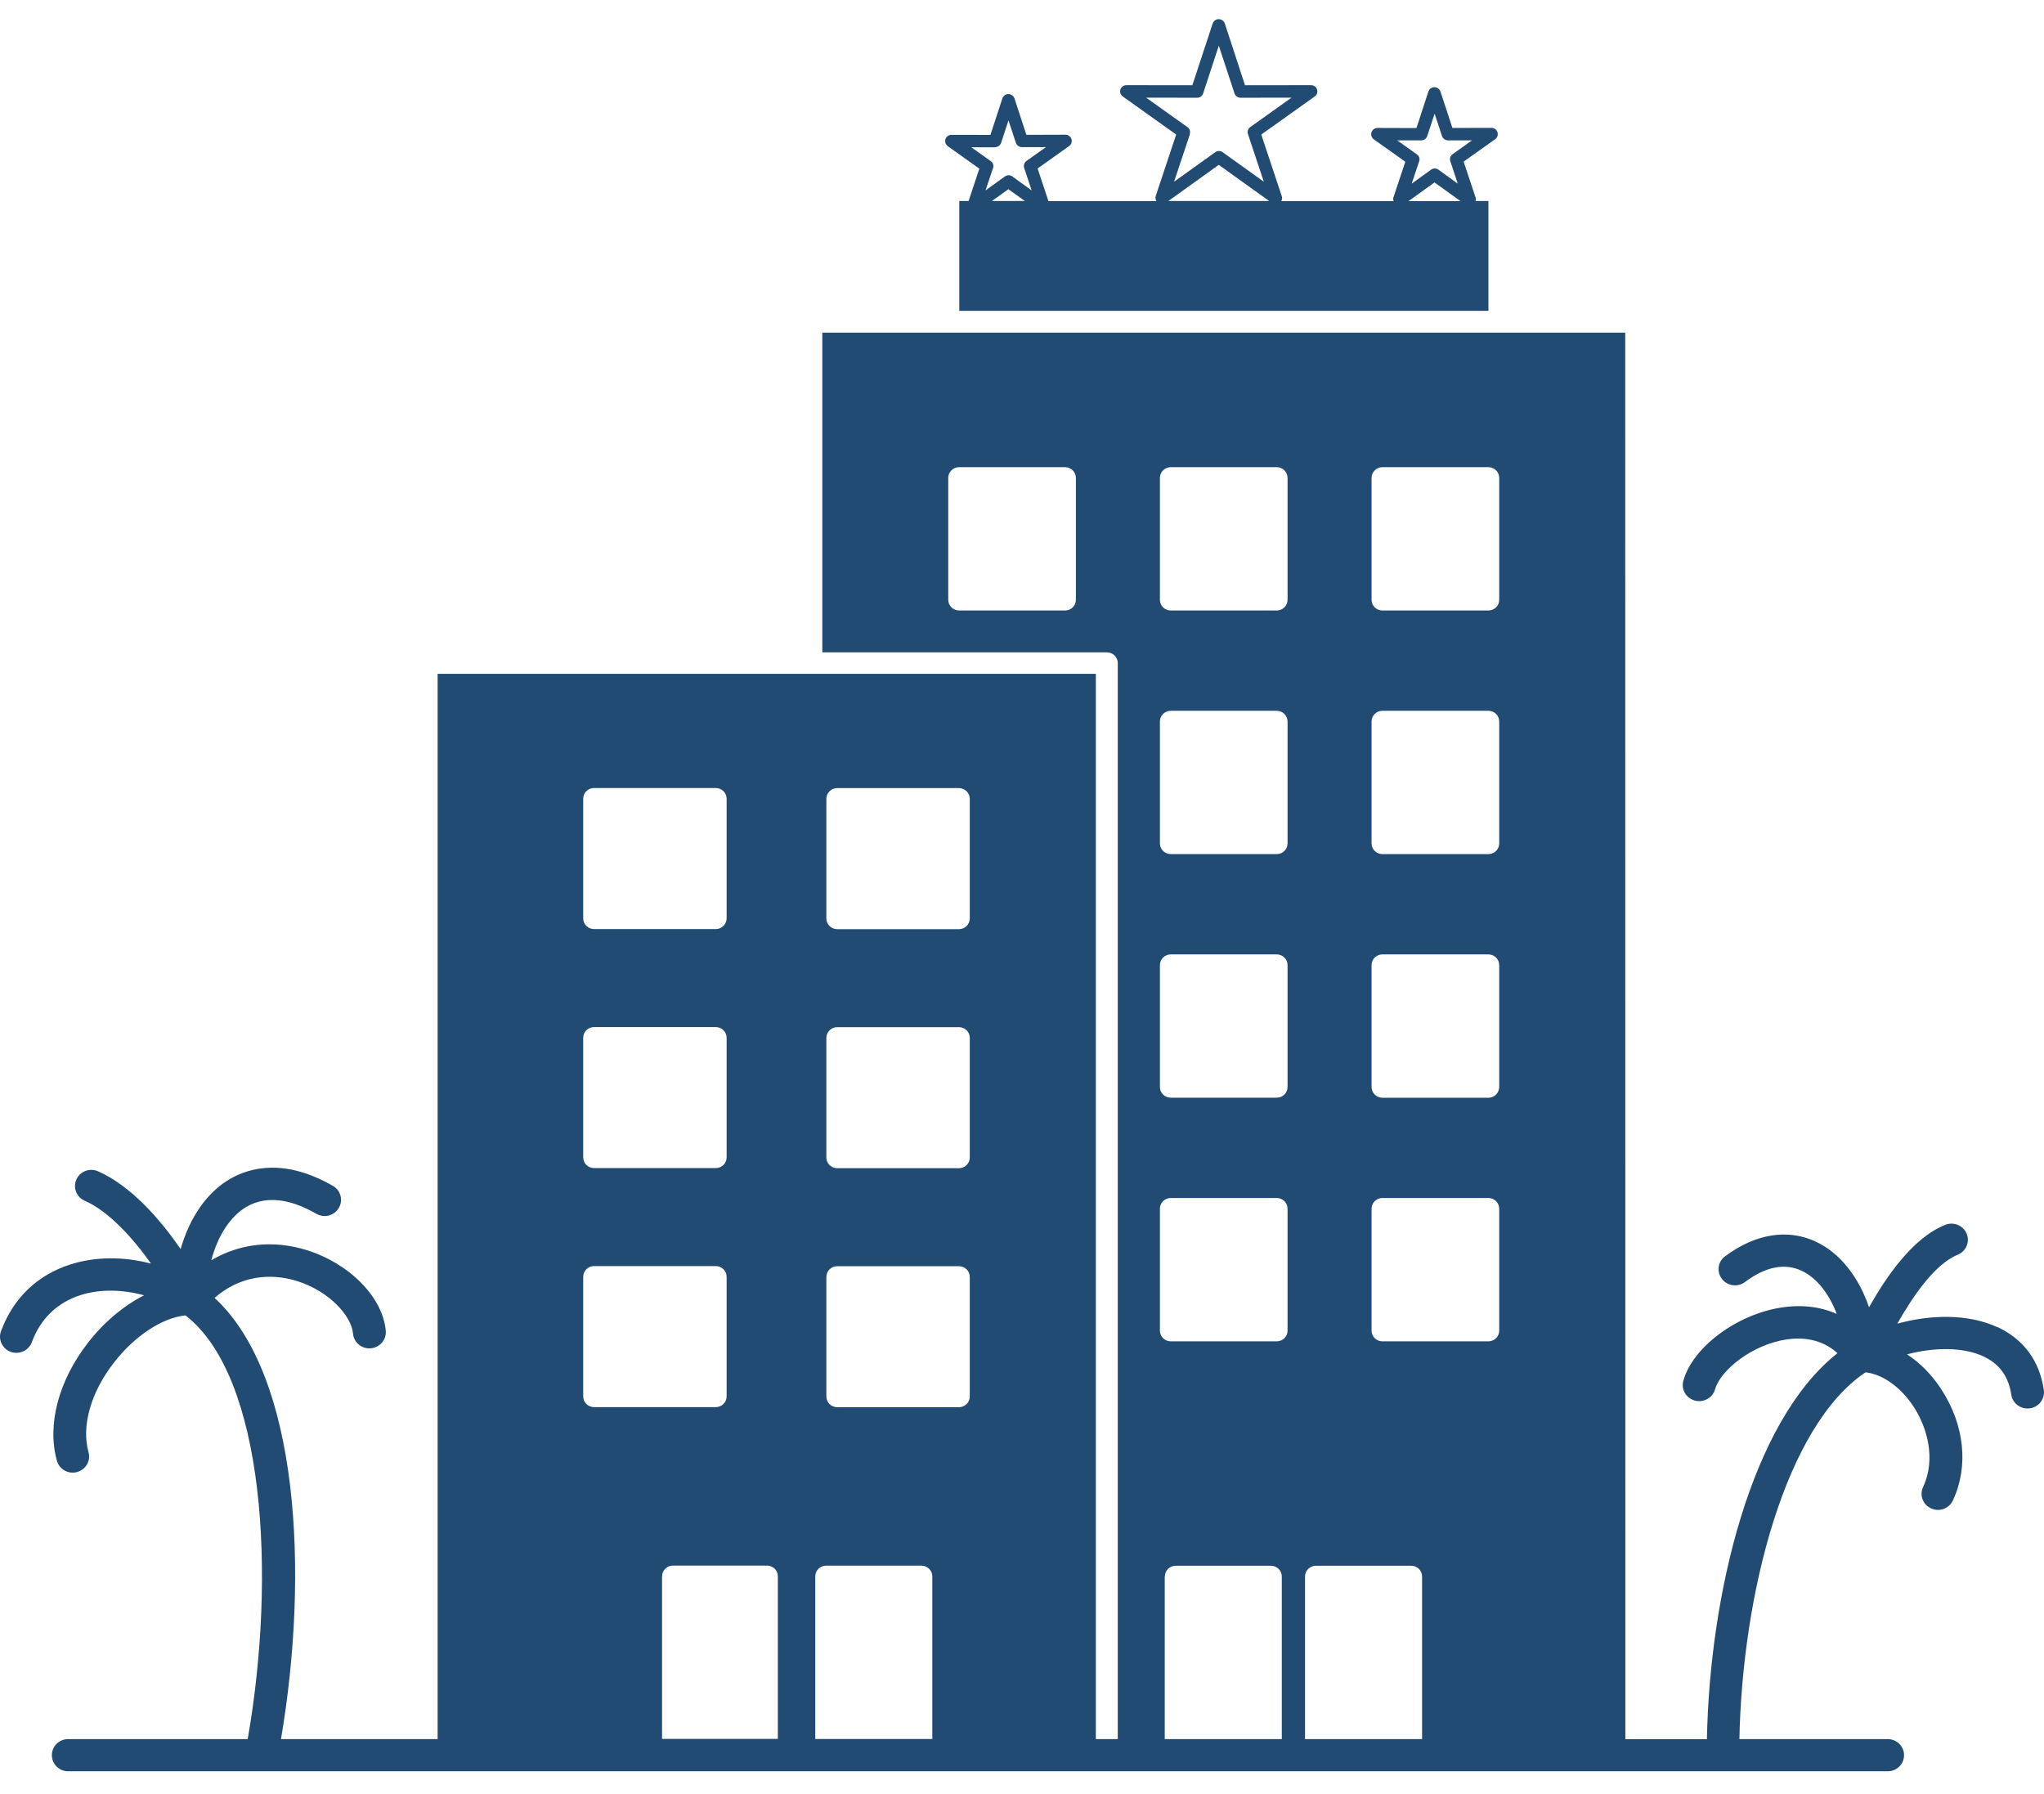 <svg width="49" height="43" viewBox="0 0 49 43" fill="none" xmlns="http://www.w3.org/2000/svg">
<path d="M47.885 31.814C47.177 31.485 46.278 31.511 45.483 31.728C45.852 31.082 46.375 30.303 46.93 30.077C47.131 29.996 47.228 29.77 47.146 29.572C47.063 29.374 46.833 29.279 46.632 29.36C45.854 29.674 45.234 30.58 44.805 31.335C44.56 30.613 44.115 30.039 43.535 29.765C42.859 29.446 42.087 29.57 41.355 30.113C41.18 30.241 41.147 30.485 41.28 30.656C41.411 30.828 41.658 30.861 41.832 30.73C42.329 30.358 42.787 30.27 43.196 30.463C43.552 30.632 43.848 31.011 44.032 31.495C43.642 31.321 43.191 31.266 42.7 31.342C41.629 31.509 40.577 32.295 40.354 33.096C40.296 33.303 40.42 33.515 40.63 33.572C40.664 33.582 40.701 33.586 40.735 33.586C40.907 33.586 41.067 33.474 41.115 33.301C41.243 32.843 42.002 32.233 42.823 32.107C43.184 32.052 43.659 32.081 44.049 32.436C41.975 34.072 40.987 38.216 40.919 41.689H38.964L38.961 7.973H19.713V15.637H26.534C26.679 15.637 26.796 15.752 26.796 15.895V41.687H26.27V16.152H10.491V41.687H6.736C7.412 37.715 7.174 32.979 5.144 31.111C5.885 30.468 6.682 30.57 7.119 30.706C7.901 30.951 8.427 31.549 8.463 31.966C8.48 32.169 8.652 32.321 8.856 32.321C8.868 32.321 8.878 32.321 8.89 32.319C9.105 32.3 9.268 32.114 9.248 31.899C9.178 31.099 8.383 30.289 7.358 29.967C6.547 29.715 5.75 29.805 5.066 30.208C5.217 29.627 5.519 29.155 5.912 28.926C6.367 28.664 6.93 28.719 7.584 29.095C7.773 29.203 8.013 29.141 8.122 28.955C8.231 28.771 8.168 28.533 7.981 28.426C6.84 27.771 6.009 27.973 5.515 28.259C4.957 28.581 4.543 29.193 4.33 29.941C3.848 29.236 3.138 28.421 2.35 28.076C2.151 27.988 1.919 28.076 1.832 28.271C1.744 28.466 1.832 28.695 2.03 28.781C2.612 29.036 3.198 29.691 3.62 30.289C2.97 30.117 2.292 30.117 1.691 30.308C0.894 30.561 0.317 31.116 0.024 31.909C-0.051 32.109 0.056 32.331 0.259 32.405C0.303 32.421 0.349 32.428 0.392 32.428C0.552 32.428 0.705 32.331 0.763 32.173C0.969 31.611 1.374 31.221 1.931 31.044C2.394 30.896 2.934 30.906 3.453 31.049C2.968 31.297 2.498 31.685 2.11 32.185C1.403 33.093 1.124 34.151 1.364 35.013C1.422 35.221 1.638 35.342 1.846 35.285C2.057 35.228 2.18 35.016 2.122 34.811C1.948 34.179 2.176 33.374 2.735 32.657C3.234 32.016 3.891 31.587 4.446 31.53C6.343 32.993 6.629 37.748 5.938 41.686H1.635C1.417 41.686 1.243 41.86 1.243 42.072C1.243 42.287 1.42 42.458 1.635 42.458H45.253C45.471 42.458 45.645 42.284 45.645 42.072C45.645 41.858 45.469 41.686 45.253 41.686H41.698C41.769 38.184 42.803 34.175 44.722 32.895C45.134 32.94 45.568 33.25 45.878 33.724C46.193 34.208 46.418 34.966 46.101 35.645C46.011 35.84 46.096 36.069 46.295 36.157C46.493 36.247 46.726 36.161 46.816 35.966C47.199 35.149 47.094 34.153 46.539 33.303C46.309 32.95 46.026 32.666 45.716 32.464C46.38 32.288 47.07 32.29 47.545 32.512C47.93 32.69 48.151 32.993 48.216 33.431C48.245 33.624 48.412 33.762 48.606 33.762C48.626 33.762 48.645 33.76 48.662 33.758C48.878 33.727 49.025 33.531 48.996 33.319C48.895 32.621 48.509 32.099 47.884 31.809L47.885 31.814ZM25.792 14.377C25.792 14.52 25.676 14.634 25.531 14.634H22.994C22.849 14.634 22.732 14.52 22.732 14.377V11.456C22.732 11.313 22.849 11.198 22.994 11.198H25.531C25.676 11.198 25.792 11.313 25.792 11.456V14.377ZM32.88 11.456C32.88 11.313 32.996 11.198 33.141 11.198H35.678C35.824 11.198 35.94 11.313 35.94 11.456V14.377C35.94 14.52 35.824 14.634 35.678 14.634H33.141C32.996 14.634 32.88 14.52 32.88 14.377V11.456ZM32.88 17.295C32.88 17.152 32.996 17.038 33.141 17.038H35.678C35.824 17.038 35.94 17.152 35.94 17.295V20.216C35.94 20.359 35.824 20.473 35.678 20.473H33.141C32.996 20.473 32.88 20.359 32.88 20.216V17.295ZM32.88 23.134C32.88 22.992 32.996 22.877 33.141 22.877H35.678C35.824 22.877 35.94 22.992 35.94 23.134V26.055C35.94 26.198 35.824 26.313 35.678 26.313H33.141C32.996 26.313 32.88 26.198 32.88 26.055V23.134ZM32.88 28.974C32.88 28.831 32.996 28.716 33.141 28.716H35.678C35.824 28.716 35.94 28.831 35.94 28.974V31.895C35.94 32.038 35.824 32.152 35.678 32.152H33.141C32.996 32.152 32.88 32.038 32.88 31.895V28.974ZM31.549 37.531H33.83C33.975 37.531 34.091 37.646 34.091 37.789V41.686H31.285V37.789C31.285 37.646 31.402 37.531 31.547 37.531H31.549ZM27.806 11.456C27.806 11.313 27.922 11.198 28.068 11.198H30.605C30.75 11.198 30.866 11.313 30.866 11.456V14.377C30.866 14.519 30.75 14.634 30.605 14.634H28.068C27.922 14.634 27.806 14.519 27.806 14.377V11.456ZM27.806 17.295C27.806 17.152 27.922 17.038 28.068 17.038H30.605C30.75 17.038 30.866 17.152 30.866 17.295V20.216C30.866 20.359 30.75 20.473 30.605 20.473H28.068C27.922 20.473 27.806 20.359 27.806 20.216V17.295ZM27.806 23.134C27.806 22.991 27.922 22.877 28.068 22.877H30.605C30.75 22.877 30.866 22.991 30.866 23.134V26.055C30.866 26.198 30.75 26.312 30.605 26.312H28.068C27.922 26.312 27.806 26.198 27.806 26.055V23.134ZM27.806 28.974C27.806 28.831 27.922 28.716 28.068 28.716H30.605C30.75 28.716 30.866 28.831 30.866 28.974V31.895C30.866 32.038 30.75 32.152 30.605 32.152H28.068C27.922 32.152 27.806 32.038 27.806 31.895V28.974ZM27.925 37.789C27.925 37.646 28.041 37.531 28.186 37.531H30.466C30.612 37.531 30.728 37.646 30.728 37.789V41.686H27.922V37.789H27.925ZM19.81 19.149C19.81 19.006 19.927 18.891 20.072 18.891H22.987C23.132 18.891 23.248 19.006 23.248 19.149V22.015C23.248 22.158 23.132 22.272 22.987 22.272H20.072C19.927 22.272 19.81 22.158 19.81 22.015V19.149ZM19.81 24.878C19.81 24.735 19.927 24.621 20.072 24.621H22.987C23.132 24.621 23.248 24.735 23.248 24.878V27.744C23.248 27.887 23.132 28.002 22.987 28.002H20.072C19.927 28.002 19.81 27.887 19.81 27.744V24.878ZM19.81 30.608C19.81 30.465 19.927 30.351 20.072 30.351H22.987C23.132 30.351 23.248 30.465 23.248 30.608V33.474C23.248 33.617 23.132 33.731 22.987 33.731H20.072C19.927 33.731 19.81 33.617 19.81 33.474V30.608ZM19.808 37.529H22.088C22.233 37.529 22.35 37.644 22.35 37.787V41.684H19.544V37.787C19.544 37.644 19.66 37.529 19.805 37.529H19.808ZM13.981 19.146C13.981 19.003 14.097 18.889 14.242 18.889H17.157C17.303 18.889 17.419 19.003 17.419 19.146V22.012C17.419 22.155 17.303 22.27 17.157 22.27H14.242C14.097 22.27 13.981 22.155 13.981 22.012V19.146ZM13.981 24.876C13.981 24.733 14.097 24.619 14.242 24.619H17.157C17.303 24.619 17.419 24.733 17.419 24.876V27.742C17.419 27.885 17.303 27.999 17.157 27.999H14.242C14.097 27.999 13.981 27.885 13.981 27.742V24.876ZM13.981 30.606C13.981 30.463 14.097 30.348 14.242 30.348H17.157C17.303 30.348 17.419 30.463 17.419 30.606V33.472C17.419 33.615 17.303 33.729 17.157 33.729H14.242C14.097 33.729 13.981 33.615 13.981 33.472V30.606ZM15.873 37.784C15.873 37.641 15.989 37.527 16.135 37.527H18.386C18.531 37.527 18.647 37.641 18.647 37.784V41.682H15.871V37.784H15.873ZM23.479 4.037L23.22 4.818H22.997V7.451H35.681V4.818H35.373C35.378 4.795 35.388 4.771 35.378 4.747L35.087 3.875L35.843 3.337C35.882 3.31 35.906 3.265 35.906 3.215C35.906 3.132 35.838 3.065 35.753 3.065L34.818 3.067L34.532 2.195C34.518 2.15 34.481 2.114 34.433 2.098C34.353 2.071 34.268 2.117 34.242 2.195L33.956 3.07L33.032 3.067C32.981 3.063 32.931 3.086 32.899 3.129C32.851 3.196 32.865 3.289 32.933 3.339L33.689 3.877L33.398 4.749C33.391 4.773 33.406 4.797 33.41 4.821H30.716C30.735 4.785 30.743 4.745 30.728 4.704L30.236 3.225L31.518 2.312C31.557 2.286 31.581 2.241 31.581 2.191C31.581 2.107 31.513 2.041 31.428 2.041L29.846 2.043L29.362 0.563C29.347 0.518 29.311 0.482 29.262 0.466C29.182 0.44 29.098 0.485 29.071 0.563L28.584 2.043L27.014 2.041C26.963 2.036 26.912 2.06 26.881 2.102C26.832 2.169 26.847 2.262 26.915 2.312L28.196 3.225L27.704 4.704C27.692 4.742 27.702 4.785 27.724 4.821H25.134L24.874 4.039L25.63 3.501C25.669 3.475 25.693 3.43 25.693 3.38C25.693 3.296 25.625 3.229 25.541 3.229L24.605 3.232L24.32 2.36C24.305 2.315 24.269 2.279 24.22 2.262C24.14 2.236 24.055 2.281 24.029 2.36L23.743 3.234L22.82 3.232C22.769 3.227 22.718 3.251 22.686 3.294C22.638 3.36 22.652 3.453 22.72 3.503L23.476 4.042L23.479 4.037ZM33.495 3.365H34.069C34.137 3.365 34.195 3.322 34.215 3.26L34.392 2.724L34.568 3.26C34.59 3.327 34.653 3.368 34.721 3.365H35.288L34.823 3.696C34.767 3.737 34.745 3.808 34.77 3.87L34.946 4.402L34.484 4.068C34.428 4.027 34.355 4.03 34.302 4.07L33.842 4.402L34.021 3.865C34.043 3.801 34.018 3.734 33.965 3.699L33.5 3.368L33.495 3.365ZM34.389 4.373L35.012 4.821H33.766L34.389 4.373ZM28.521 3.213C28.543 3.148 28.518 3.082 28.465 3.046L27.476 2.341L28.698 2.343C28.765 2.343 28.824 2.3 28.843 2.238L29.218 1.095L29.594 2.238C29.616 2.305 29.679 2.346 29.747 2.343L30.961 2.341L29.972 3.046C29.916 3.086 29.895 3.158 29.919 3.22L30.297 4.356L29.311 3.649C29.255 3.608 29.182 3.611 29.129 3.651L28.145 4.356L28.526 3.215L28.521 3.213ZM29.216 3.951L30.425 4.818H28.009L29.218 3.951H29.216ZM23.779 4.818L24.174 4.535L24.569 4.818H23.779ZM23.854 3.527C23.922 3.527 23.98 3.484 24 3.422L24.176 2.886L24.353 3.422C24.375 3.489 24.438 3.53 24.506 3.527H25.073L24.608 3.858C24.552 3.899 24.53 3.97 24.554 4.032L24.731 4.564L24.268 4.23C24.213 4.189 24.14 4.192 24.087 4.232L23.626 4.564L23.806 4.027C23.828 3.963 23.803 3.896 23.75 3.861L23.285 3.53H23.859L23.854 3.527Z" fill="#224B73"/>
</svg>
